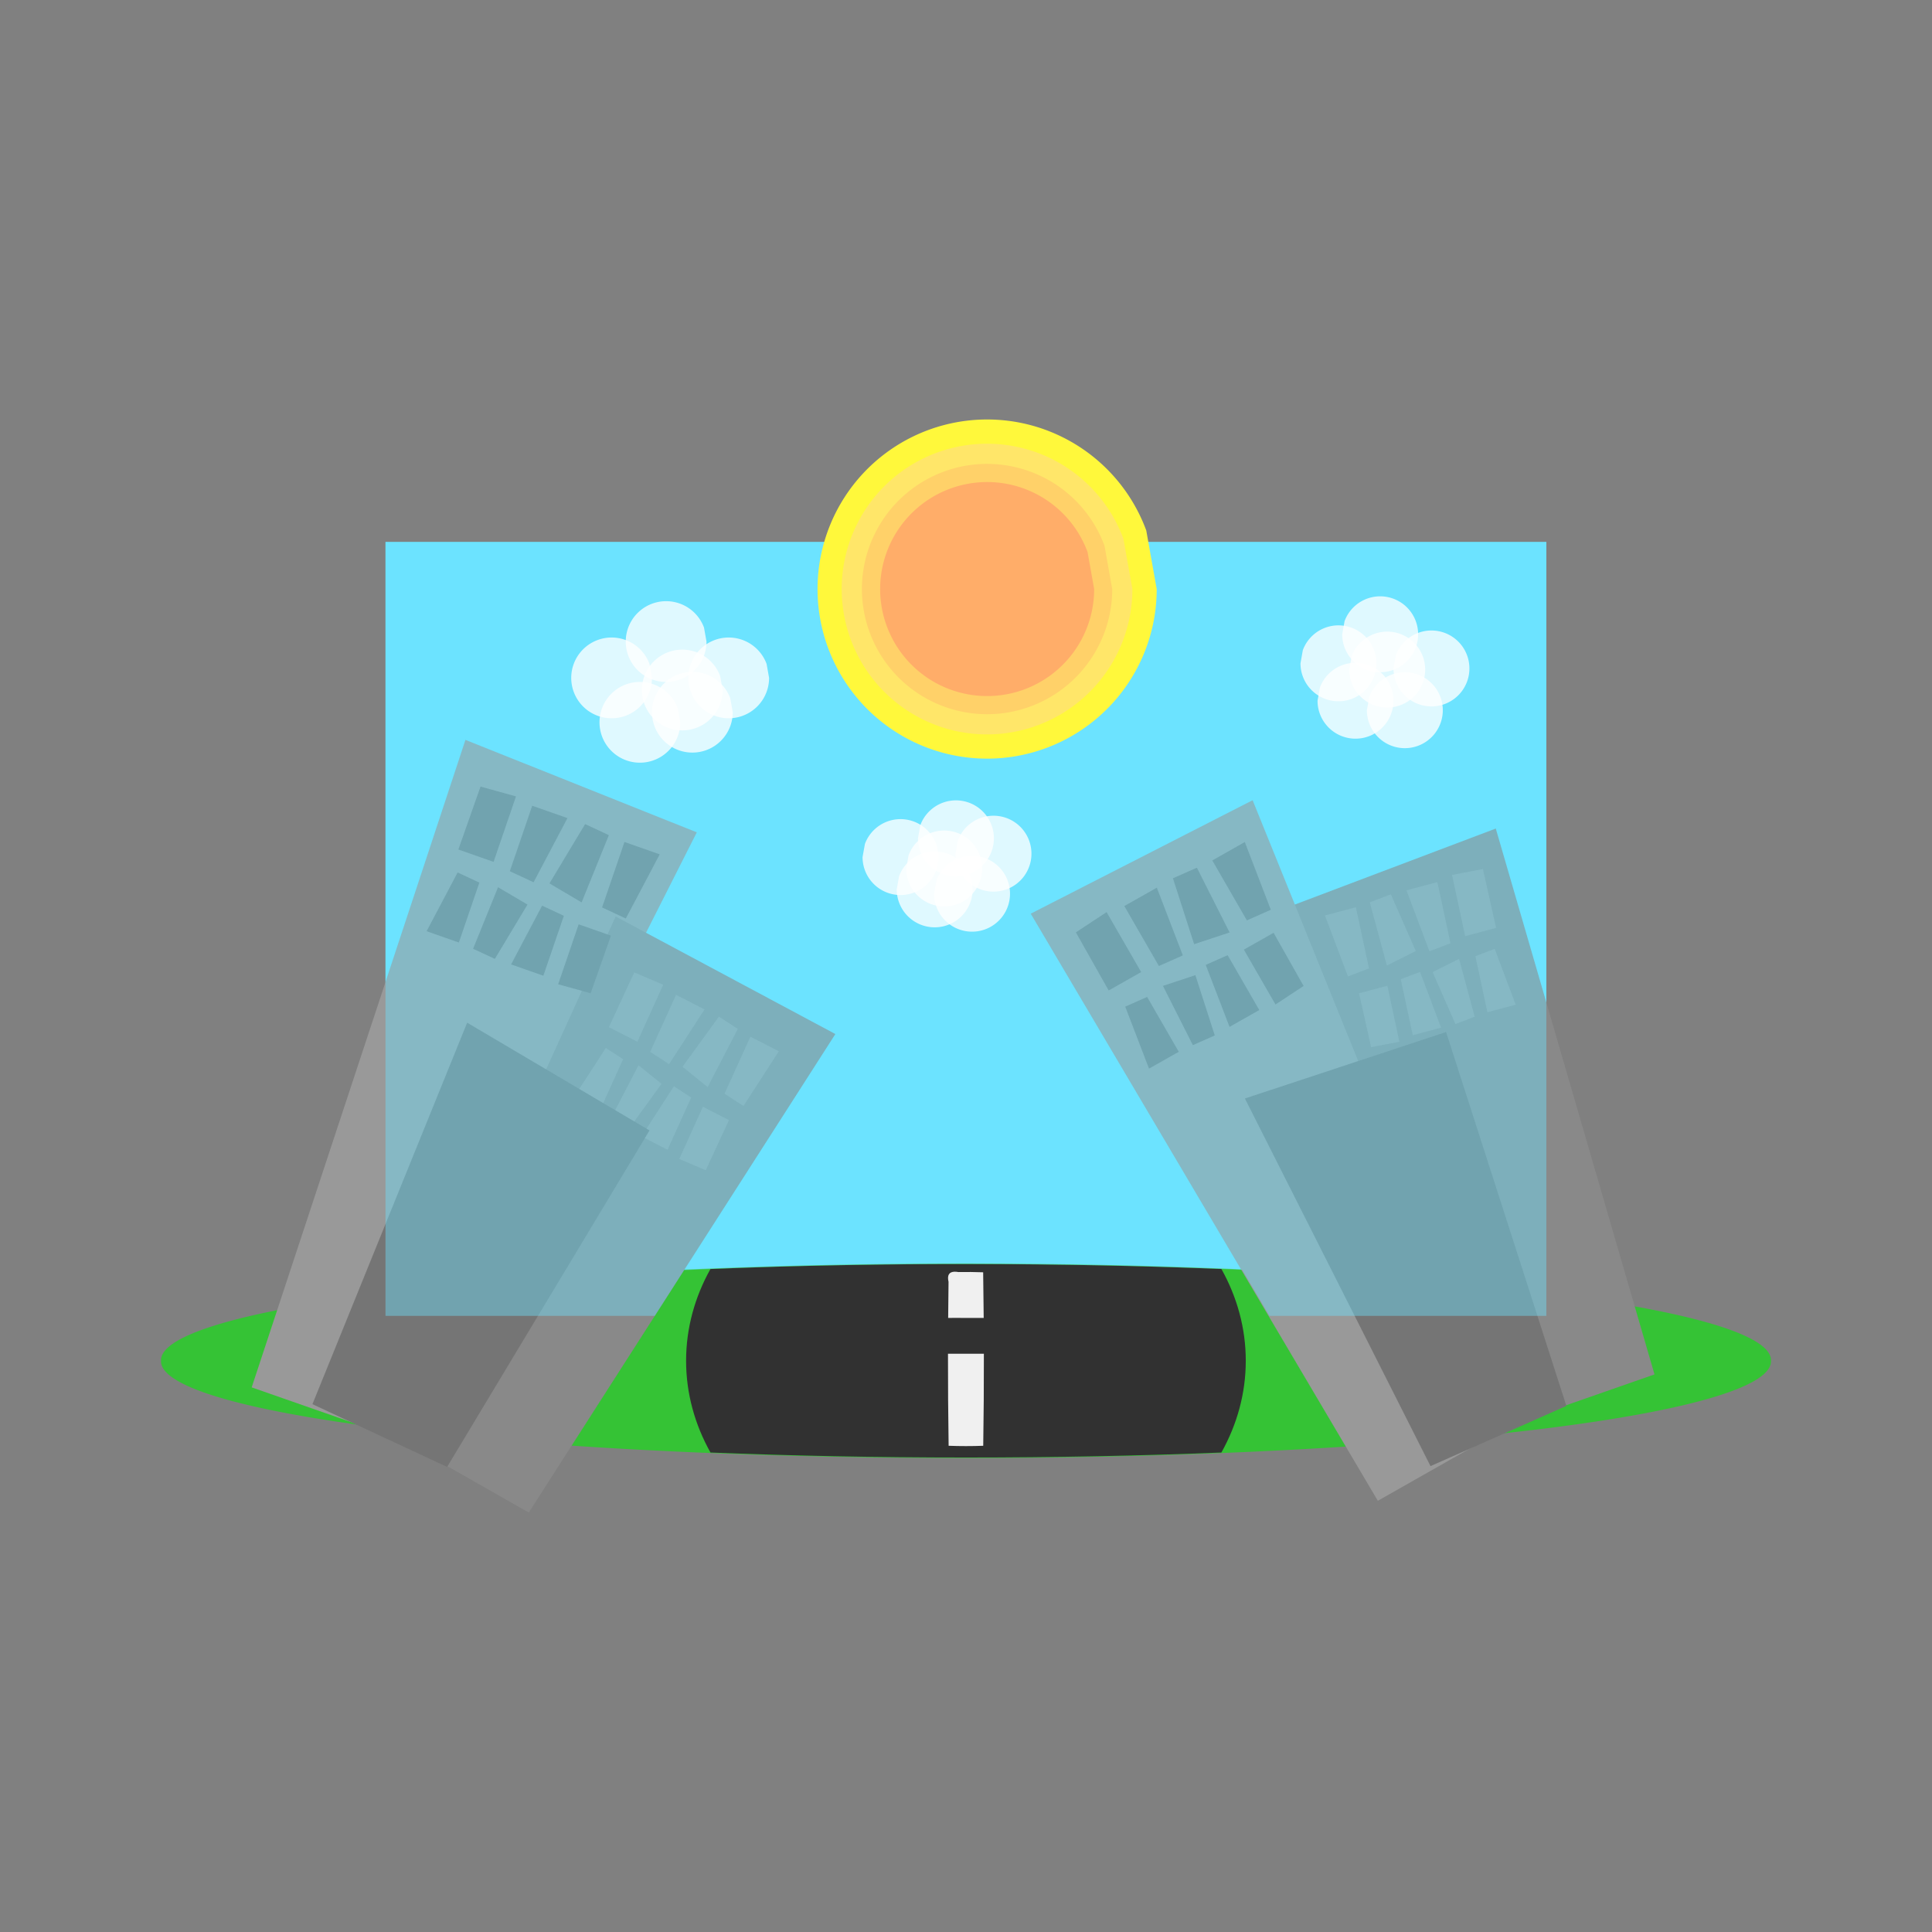 <svg:svg xmlns:dc="http://purl.org/dc/elements/1.1/" xmlns:ns2="http://creativecommons.org/ns#" xmlns:rdf="http://www.w3.org/1999/02/22-rdf-syntax-ns#" xmlns:svg="http://www.w3.org/2000/svg" height="1597.704" id="svg2" version="1.1" viewBox="-318.795 -448.172 1597.704 1597.704" width="1597.704">
  <svg:rect x="-318.795" y="-448.172" width="1597.704" height="1597.704" fill="#808080" stroke="none"/>
  <svg:g id="layer1" transform="translate(0 -412.36)">
    <svg:rect fill="#6ce3ff" height="640" id="rect2985" width="960" x="0" y="412.36" />
    <svg:path d="m1122.9 677.14a665.71 80 0 1 1 -1331.4 0 665.71 80 0 1 1 1331.4 0z" fill="#35c335" id="path3755" transform="translate(22.857 412.36)" />
    <svg:path d="m462.83 1009.5c-67.693 0.206-132.88 1.633-194.09 4.094-12.947 23.172-20.156 48.867-20.156 75.906s7.209 52.703 20.156 75.875c66.382 2.668 137.43 4.125 211.28 4.125 73.851 0 144.87-1.457 211.25-4.125 12.947-23.172 20.156-48.836 20.156-75.875s-7.209-52.734-20.156-75.906c-66.382-2.668-137.4-4.094-211.25-4.094-5.745 0-11.478-0.017-17.188 0z" fill="#313131" id="path3757" />
    <svg:path d="m470.5 603.5c-4.27 0.14-6.22 2.69-4.88 8.38-0.14 9.95-0.23 19.89-0.31 29.84 1.46 0 2.92-0.03 4.38-0.03 8.33-0.02 16.67 0 25 0.03-0.1-12.58-0.24-25.17-0.44-37.75-6.81-0.23-13.63-0.34-20.44-0.19-1.22-0.21-2.33-0.31-3.31-0.28zm24.34 67.81c-9.9 0.04-19.78 0.06-29.68 0.03-0.04 25.37 0.13 50.73 0.53 76.1 9.53 0.36 19.09 0.36 28.62 0 0.4-25.37 0.57-50.75 0.53-76.13z" fill="#f0f0f0" id="path3780" transform="translate(0 412.36)" />
    <svg:g id="g3887">
      <svg:path d="m257.43 652.51-191.32-76.46-176.77 535.45 115.61 40.4z" fill="#999" id="path3851" />
      <svg:path d="m372.02 819.31-181.67-97.18-192.82 424.07 120.96 68.8z" fill="#898989" id="path3849" />
      <svg:g fill="#999" id="g3891" transform="matrix(-.724 -.471 -.453 .78 1322.5 765.37)">
        <svg:path d="m1081.8 730.63 30.703 3.02 5.328-54.888-29.991-5.009z" id="path3889" />
        <svg:path d="m1072.4 675.1-30.703-3.02 3.02 59.896h21.643z" id="path3891" />
        <svg:path d="m1032.4 727.29-30.703 3.02 3.02-59.896h21.643z" id="path3893" />
        <svg:path d="m990.62 670.09-30.703-3.02 3.02 59.896h21.643z" id="path3895" />
        <svg:path d="m996.24 747.78-28.106-2.764-4.877 50.245 27.454 4.585z" id="path3897" />
        <svg:path d="m1004.8 798.61 28.106 2.764-2.765-54.83h-19.812z" id="path3899" />
        <svg:path d="m1041.5 750.84 28.106-2.764-2.765 54.83h-19.812z" id="path3901" />
        <svg:path d="m1079.7 803.2 28.106 2.764-2.764-54.83h-19.813z" id="path3903" />
      </svg:g>
      <svg:path d="m218.31 899.03-150.77-89.1-127.96 315.47 111.38 51.9z" fill="#757575" id="path3853" />
      <svg:g fill="#757575" id="g3877" transform="matrix(-.907 -.422 -.422 .907 1378.9 470.76)">
        <svg:path d="m1081.8 730.63 30.703 3.02 5.328-54.888-29.991-5.009z" id="path3855" />
        <svg:path d="m1072.4 675.1-30.703-3.02 3.02 59.896h21.643z" id="path3857" />
        <svg:path d="m1032.4 727.29-30.703 3.02 3.02-59.896h21.643z" id="path3859" />
        <svg:path d="m990.62 670.09-30.703-3.02 3.02 59.896h21.643z" id="path3861" />
        <svg:path d="m996.24 747.78-28.106-2.764-4.877 50.245 27.454 4.585z" id="path3865" />
        <svg:path d="m1004.8 798.61 28.106 2.764-2.765-54.83h-19.812z" id="path3867" />
        <svg:path d="m1041.5 750.84 28.106-2.764-2.765 54.83h-19.812z" id="path3869" />
        <svg:path d="m1079.7 803.2 28.106 2.764-2.764-54.83h-19.813z" id="path3871" />
      </svg:g>
    </svg:g>
    <svg:g id="g3991" transform="matrix(-.658 .753 .753 .658 701.09 -340.68)">
      <svg:g id="g3833" transform="matrix(.907 -.422 .422 .907 -404.48 466.04)">
        <svg:path d="m765.71 740.93 205.71-11.429-4.184 465.86-138.67 11.285z" fill="#898989" id="rect3794" />
        <svg:path d="m940 638.08 205.7 11.43-65.7 559.99-121.88-12.1z" fill="#999" id="rect3796" />
        <svg:path d="m871.43 878.08 174.29-17.143-17.143 340h-122.86z" fill="#757575" id="rect3798" />
        <svg:path d="m1081.8 730.63 30.703 3.02 5.328-54.888-29.991-5.009z" fill="#757575" id="path3811" />
        <svg:path d="m1072.4 675.1-30.703-3.02 3.02 59.896h21.643z" fill="#757575" id="path3813" />
        <svg:path d="m1032.4 727.29-30.703 3.02 3.02-59.896h21.643z" fill="#757575" id="path3815" />
        <svg:path d="m990.62 670.09-30.703-3.02 3.02 59.896h21.643z" fill="#757575" id="path3817" />
        <svg:g fill="#757575" id="g3827" transform="matrix(-.915 0 0 -.915 1986.5 1416.6)">
          <svg:path d="m1081.8 730.63 30.703 3.02 5.328-54.888-29.991-5.009z" id="path3819" />
          <svg:path d="m1072.4 675.1-30.703-3.02 3.02 59.896h21.643z" id="path3821" />
          <svg:path d="m1032.4 727.29-30.703 3.02 3.02-59.896h21.643z" id="path3823" />
          <svg:path d="m990.62 670.09-30.703-3.02 3.02 59.896h21.643z" id="path3825" />
        </svg:g>
      </svg:g>
      <svg:g fill="#999" id="g3887-8" transform="matrix(-.762 .406 .464 .773 1171.7 -149.56)">
        <svg:path d="m1081.8 730.63 30.703 3.02 5.328-54.888-29.991-5.009z" id="path3889-1" />
        <svg:path d="m1072.4 675.1-30.703-3.02 3.02 59.896h21.643z" id="path3891-8" />
        <svg:path d="m1032.4 727.29-30.703 3.02 3.02-59.896h21.643z" id="path3893-0" />
        <svg:path d="m990.62 670.09-30.703-3.02 3.02 59.896h21.643z" id="path3895-3" />
        <svg:path d="m996.24 747.78-28.106-2.764-4.877 50.245 27.454 4.585z" id="path3897-5" />
        <svg:path d="m1004.8 798.61 28.106 2.764-2.765-54.83h-19.812z" id="path3899-6" />
        <svg:path d="m1041.5 750.84 28.106-2.764-2.765 54.83h-19.812z" id="path3901-6" />
        <svg:path d="m1079.7 803.2 28.106 2.764-2.764-54.83h-19.813z" id="path3903-7" />
      </svg:g>
    </svg:g>
    <svg:path d="m0 0v640h222.72l24.22-37.81c67.45-3.03 140.08-4.8 215.87-5.03 5.71-0.02 11.45 0 17.19 0 80.25 0 157.19 1.68 228.44 4.81l22.5 38.03h229.06v-640h-960z" fill="#6ce3ff" fill-opacity=".42" id="rect3820" transform="translate(0 412.36)" />
    <svg:g id="g3919">
      <svg:path d="m637.77-14.47a140.24 140.24 0 1 1 -8.638 -48.458" fill="#fff83b" id="path4015" transform="translate(0 465.79)" />
      <svg:path d="m637.77-14.47a140.24 140.24 0 1 1 -8.638 -48.458" fill="#ffe669" id="path4017" transform="matrix(.857 0 0 .857 71.076 463.72)" />
      <svg:path d="m637.77-14.47a140.24 140.24 0 1 1 -8.638 -48.458" fill="#ffd169" id="path4019" transform="matrix(.738 0 0 .738 130.31 462)" />
      <svg:path d="m637.77-14.47a140.24 140.24 0 1 1 -8.638 -48.458" fill="#ffad69" id="path4021" transform="matrix(.631 0 0 .631 183.61 460.45)" />
    </svg:g>
    <svg:g fill="#fff" fill-opacity=".784" id="g3911">
      <svg:path d="m190.33 109.08a33.391 33.391 0 1 1 -2.06 -11.539" id="path4027" transform="translate(30.052 415.7)" />
      <svg:path d="m190.33 109.08a33.391 33.391 0 1 1 -2.06 -11.539" id="path4029" transform="translate(75.13 385.65)" />
      <svg:path d="m190.33 109.08a33.391 33.391 0 1 1 -2.06 -11.539" id="path4031" transform="translate(88.487 425.72)" />
      <svg:path d="m190.33 109.08a33.391 33.391 0 1 1 -2.06 -11.539" id="path4033" transform="translate(53.426 452.43)" />
      <svg:path d="m190.33 109.08a33.391 33.391 0 1 1 -2.06 -11.539" id="path4035" transform="translate(126.89 415.7)" />
      <svg:path d="m190.33 109.08a33.391 33.391 0 1 1 -2.06 -11.539" id="path4037" transform="translate(96.835 444.08)" />
    </svg:g>
    <svg:g fill="#fff" fill-opacity=".784" id="g3925">
      <svg:path d="m190.33 109.08a33.391 33.391 0 1 1 -2.06 -11.539" id="path4039" transform="matrix(-.94 0 0 .94 1012.5 414.43)" />
      <svg:path d="m190.33 109.08a33.391 33.391 0 1 1 -2.06 -11.539" id="path4041" transform="matrix(-.94 0 0 .94 970.09 386.18)" />
      <svg:path d="m190.33 109.08a33.391 33.391 0 1 1 -2.06 -11.539" id="path4043" transform="matrix(-.94 0 0 .94 975.92 415.37)" />
      <svg:path d="m190.33 109.08a33.391 33.391 0 1 1 -2.06 -11.539" id="path4045" transform="matrix(-.94 0 0 .94 990.49 448.97)" />
      <svg:path d="m190.33 109.08a33.391 33.391 0 1 1 -2.06 -11.539" id="path4047" transform="matrix(-.94 0 0 .94 935.57 410.19)" />
      <svg:path d="m190.33 109.08a33.391 33.391 0 1 1 -2.06 -11.539" id="path4049" transform="matrix(-.94 0 0 .94 949.68 441.12)" />
    </svg:g>
    <svg:g fill="#fff" fill-opacity=".784" id="g3933">
      <svg:path d="m190.33 109.08a33.391 33.391 0 1 1 -2.06 -11.539" id="path4051" transform="matrix(-.94 0 0 .94 650.32 567.61)" />
      <svg:path d="m190.33 109.08a33.391 33.391 0 1 1 -2.06 -11.539" id="path4053" transform="matrix(-.94 0 0 .94 619.26 554.91)" />
      <svg:path d="m190.33 109.08a33.391 33.391 0 1 1 -2.06 -11.539" id="path4055" transform="matrix(-.94 0 0 .94 609.53 579.85)" />
      <svg:path d="m190.33 109.08a33.391 33.391 0 1 1 -2.06 -11.539" id="path4057" transform="matrix(-.94 0 0 .94 632.59 600.72)" />
      <svg:path d="m190.33 109.08a33.391 33.391 0 1 1 -2.06 -11.539" id="path4059" transform="matrix(-.94 0 0 .94 573.43 570.43)" />
      <svg:path d="m190.33 109.08a33.391 33.391 0 1 1 -2.06 -11.539" id="path4061" transform="matrix(-.94 0 0 .94 601.68 597.12)" />
    </svg:g>
  </svg:g>
</svg:svg>